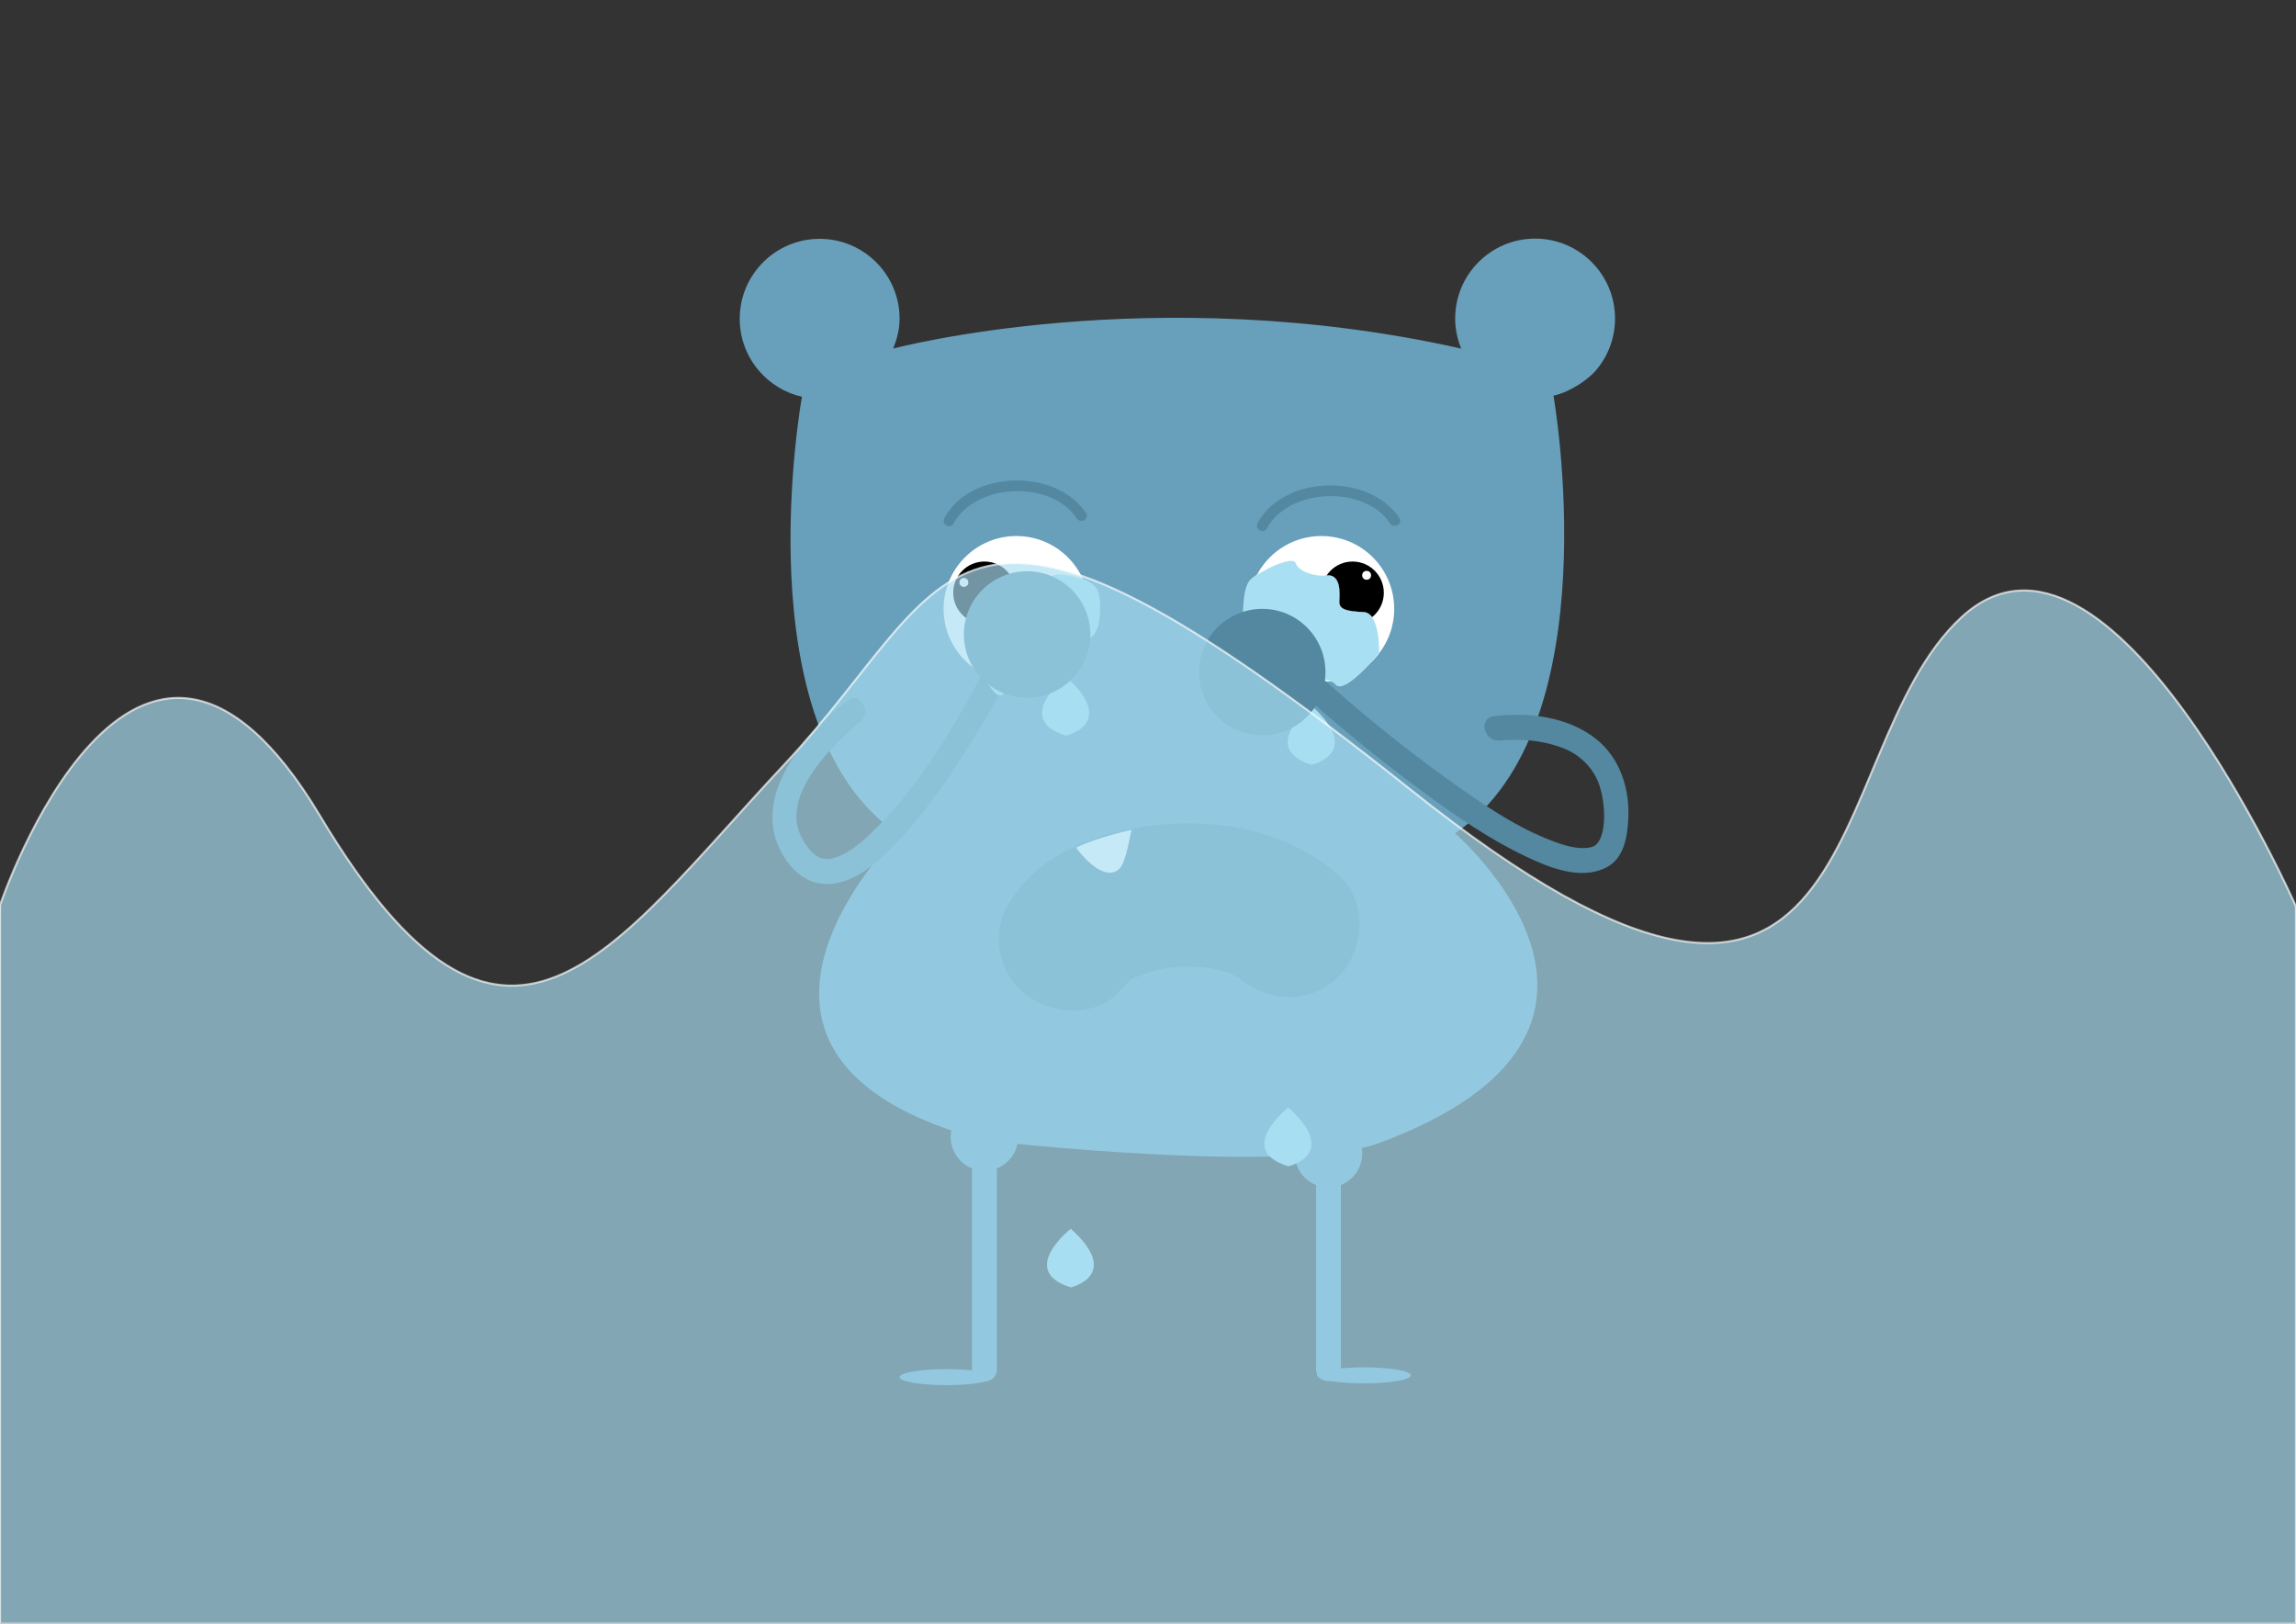 <?xml version="1.0" encoding="utf-8"?>
<!-- Generator: Adobe Illustrator 16.0.0, SVG Export Plug-In . SVG Version: 6.00 Build 0)  -->
<!DOCTYPE svg PUBLIC "-//W3C//DTD SVG 1.1//EN" "http://www.w3.org/Graphics/SVG/1.1/DTD/svg11.dtd">
<svg version="1.1" id="Layer_1" xmlns="http://www.w3.org/2000/svg" xmlns:xlink="http://www.w3.org/1999/xlink" x="0px" y="0px"
	 width="841.89px" height="595.28px" viewBox="0 0 841.89 595.28" enable-background="new 0 0 841.89 595.28" xml:space="preserve">
<rect x="0" y="0" width="841.89" height="595.28" fill="#333333" stroke="none"/>
<path fill="#689FBB" d="M505.586,419.098c111.771-41.4,27.932-113.598,27.932-113.598c57.64-38.771,36.107-160.432,36.107-160.432
	c6.579-1.488,12.942-6.204,15.551-9.255c4.377-5.12,7.019-11.767,7.019-19.03c0-16.187-13.122-29.308-29.308-29.308
	c-16.187,0-29.309,13.122-29.309,29.308c0,3.9,0.82,7.609,2.203,11.012c-113.136-25.4-208.274,0-208.274,0
	c1.383-3.403,2.352-7.028,2.352-10.929c0-16.187-13.122-29.308-29.309-29.308c-16.186,0-29.309,13.122-29.309,29.308
	c0,7.264,2.644,13.91,7.02,19.031c4.031,4.717,9.535,8.14,15.799,9.556c0,0-22.184,121.663,35.456,160.434
	c0,0-83.396,82.029,31.883,112.314C361.398,418.201,473.69,430.912,505.586,419.098z"/>
<path fill="none" stroke="#556337" stroke-width="0.651" stroke-miterlimit="10" d="M592.194,478.125"/>
<circle fill="#FFFFFF" cx="372.698" cy="223.218" r="26.704"/>
<circle fill="#FFFFFF" cx="484.52" cy="223.218" r="26.705"/>
<circle cx="360.975" cy="217.316" r="11.447"/>
<circle cx="495.967" cy="217.316" r="11.447"/>
<circle fill="#FFFFFF" cx="353.435" cy="213.522" r="1.628"/>
<circle fill="#FFFFFF" cx="501.108" cy="210.917" r="1.628"/>
<g>
	<g>
		<path fill="#5388A0" d="M464.518,193.749c8.02-14.87,35.752-16.101,45.215-1.864c1.387,2.088,4.773,0.133,3.373-1.973
			c-11.021-16.587-42.422-15.828-51.961,1.864C459.947,193.994,463.322,195.967,464.518,193.749L464.518,193.749z"/>
	</g>
</g>
<g>
	<g>
		<path fill="#5388A0" d="M349.635,191.924c8.02-14.87,35.753-16.101,45.215-1.864c1.387,2.088,4.773,0.133,3.373-1.973
			c-11.021-16.587-42.422-15.828-51.961,1.864C345.064,192.169,348.439,194.143,349.635,191.924L349.635,191.924z"/>
	</g>
</g>
<g>
	<g>
		<path fill="#5388A0" d="M411.095,362.763c1.562-1.961,7.688-6.982,0.468-1.467c2.463-1.882,5.246-3.323,8.045-4.63
			c-8.084,3.775,1.295-0.159,3.604-0.784c1.551-0.419,3.127-0.731,4.701-1.045c2.842-0.475,2.154-0.415-2.063,0.179
			c1.131-0.138,2.264-0.252,3.398-0.341c3.506-0.313,7.033-0.29,10.546-0.149c1.702,0.067,3.396,0.247,5.088,0.427
			c-8.317-0.886-0.881,0.044,0.976,0.462c1.49,0.336,2.954,0.779,4.415,1.226c0.931,0.297,1.854,0.618,2.769,0.965
			c-4.074-1.791-4.881-2.122-2.422-0.995c1.201,0.558,2.346,1.223,3.484,1.892c5.71,3.351-3.529-3.194-0.458-0.488
			c10.747,9.472,26.589,10.612,37.201,0c9.655-9.656,10.763-27.716,0-37.201c-16.376-14.432-38.347-19.873-59.868-18.865
			c-19.862,0.931-44.088,7.296-57.085,23.615c-4.548,5.711-7.704,11-7.704,18.601c0,6.949,2.793,13.689,7.704,18.601
			C383.172,372.041,402.147,373.997,411.095,362.763L411.095,362.763z"/>
	</g>
</g>
<path fill="#FFFFFF" d="M395.051,311.385c0,0,8.104,11.074,14.166,8.033c2.755-1.381,3.664-5.428,5.699-15.199
	c0,0-12.158,2.607-19.865,6.297l-0.489,0.164L395.051,311.385z"/>
<g>
	<g>
		<path fill="#5388A0" d="M550.053,271.434c-2.666,0.365,0.472-0.013,1.098-0.06c1.991-0.147,3.988-0.172,5.984-0.131
			c5.518,0.114,10.939,1.077,16.096,3.068c5.76,2.224,10.583,6.771,12.844,12.532c2.313,5.895,2.99,15.655,0.71,20.603
			c-1.295,2.81-2.981,3.414-6.167,3.47c-4.376,0.077-9.263-1.702-13.658-3.498c-12.834-5.243-24.649-13.539-35.864-21.558
			c-17.093-12.223-33.509-25.626-49.05-39.775c-4.337-3.949-10.805,2.481-6.447,6.447c14.993,13.651,30.836,26.494,47.168,38.499
			c11.6,8.525,23.662,16.771,36.697,22.957c8.674,4.115,19.993,8.758,29.352,4.139c6.654-3.284,7.884-11.203,8.241-17.802
			c0.591-10.892-2.866-22.102-11.503-29.153c-10.25-8.368-25.121-10.284-37.924-8.532
			C541.824,263.435,544.305,272.22,550.053,271.434L550.053,271.434z"/>
	</g>
</g>
<g>
	<g>
		<path fill="#5388A0" d="M310.689,256.871c-9.801,7.461-18.926,17.204-24.094,28.462c-3.611,7.864-4.754,16.774-1.195,24.871
			c2.66,6.051,7.637,12.165,14.432,13.539c12.389,2.505,23.781-9.067,31.27-17.296c10.32-11.338,18.926-24.306,26.902-37.356
			c3.381-5.531,6.672-11.138,9.707-16.867c2.75-5.192-5.12-9.8-7.873-4.603c-10.893,20.563-23.797,41.834-40.66,58.024
			c-3.953,3.796-8.551,7.638-13.957,9.054c-4.865,1.273-8.361-2.36-11.043-7.169c-7.935-14.225,8.008-31.101,17.678-39.835
			c0.93-0.841,1.885-1.656,2.852-2.457c0.412-0.342,2.314-1.811,0.586-0.494C319.905,261.233,315.371,253.307,310.689,256.871
			L310.689,256.871z"/>
	</g>
</g>
<circle fill="#689FBB" cx="360.975" cy="416.844" r="12.375"/>
<circle fill="#689FBB" cx="487.125" cy="422.924" r="12.375"/>
<g>
	<line fill="#689FBB" x1="360.975" y1="422.924" x2="360.975" y2="501.945"/>
	<g>
		<path fill="#689FBB" d="M356.416,422.924c0,26.341,0,52.681,0,79.021c0,5.88,9.117,5.88,9.117,0c0-26.341,0-52.681,0-79.021
			C365.533,417.044,356.416,417.044,356.416,422.924L356.416,422.924z"/>
	</g>
</g>
<g>
	<line fill="#689FBB" x1="487.125" y1="422.924" x2="487.125" y2="501.945"/>
	<g>
		<path fill="#689FBB" d="M482.566,422.924c0,26.341,0,52.681,0,79.021c0,5.88,9.117,5.88,9.117,0c0-26.341,0-52.681,0-79.021
			C491.684,417.044,482.566,417.044,482.566,422.924L482.566,422.924z"/>
	</g>
</g>
<ellipse fill="#689FBB" cx="347.034" cy="504.875" rx="17.198" ry="2.932"/>
<ellipse fill="#689FBB" cx="500.152" cy="504.225" rx="17.197" ry="2.932"/>
<path fill="#A8DFF2" stroke="#FFFFFF" stroke-width="0.088" stroke-miterlimit="10" d="M356.277,238.475
	c0,0-3.23-7.262,2.964-7.262s9.062-0.665,9.062-3.966c0-3.302-0.313-11.226,4.933-10.566s10.462-1.32,11.614-4.623
	c1.152-3.301,13.926-0.445,16.819,3.294c2.894,3.739,1,13.867,1,13.867s-1.335,4.151-3.017,4.498
	c-1.684,0.347-1.11,2.767-4.355,5.408c0,0-3.068,9.445-7.029,10.126c-3.962,0.68-4.508,1.541-5.836,3.742
	c-1.326,2.202-6.111,1.776-6.111,1.776s-5.195-4.416-8.588-0.453C364.342,258.278,356.277,238.475,356.277,238.475z"/>
<path fill="#A8DFF2" stroke="#FFFFFF" stroke-width="0.083" stroke-miterlimit="10" d="M505.766,239.392
	c0,0,0.398-14.713-5.789-14.973c-6.189-0.261-9.029-0.97-8.908-3.895c0.125-2.925,0.732-9.932-4.532-9.568
	c-5.267,0.365-10.403-1.609-11.433-4.583c-1.028-2.973-13.637,3.125-16.668,6.315s-2.53,14.59-2.53,14.59s1.177,3.733,2.847,4.111
	c1.668,0.377,1.006,2.497,4.148,4.974c0,0,2.715,8.496,6.646,9.266c3.934,0.77,4.446,1.555,5.689,3.561
	c1.244,2.007,6.042,1.831,6.042,1.831s5.354-3.693,8.597-0.04C493.116,254.634,505.766,239.392,505.766,239.392z"/>
<path fill="#A8DFF2" stroke="#FFFFFF" stroke-width="0.077" stroke-miterlimit="10" d="M392.646,450.562
	c0,0-19.534,15.337,0,21.343C392.646,471.904,411.491,467.568,392.646,450.562z"/>
<path fill="#A8DFF2" stroke="#FFFFFF" stroke-width="0.077" stroke-miterlimit="10" d="M390.875,248.244
	c0,0-19.534,15.337,0,21.343C390.875,269.587,409.719,265.25,390.875,248.244z"/>
<path fill="#A8DFF2" stroke="#FFFFFF" stroke-width="0.077" stroke-miterlimit="10" d="M480.975,258.916
	c0,0-19.534,15.337,0,21.343C480.975,280.258,499.819,275.922,480.975,258.916z"/>
<path fill="#A8DFF2" stroke="#FFFFFF" stroke-width="0.077" stroke-miterlimit="10" d="M472.397,406.172
	c0,0-19.534,15.338,0,21.343C472.397,427.515,491.242,423.178,472.397,406.172z"/>
<circle fill="#5388A0" cx="376.62" cy="232.615" r="23.185"/>
<circle fill="#5388A0" cx="462.831" cy="246.402" r="23.185"/>
<path opacity="0.67" fill="#A8DFF2" stroke="#FFFFFF" stroke-width="0.755" stroke-miterlimit="10" d="M0,331.864
	c0,0,49.33-146.378,117.33-32.808s105.756,50.15,170.395-18.928c64.639-69.077,57.643-127.727,229.624,9.463
	C689.33,426.783,665.33,275.68,719.33,226.192c54-49.488,122.56,106.17,122.56,106.17V595.28H0V331.864z"/>
</svg>
